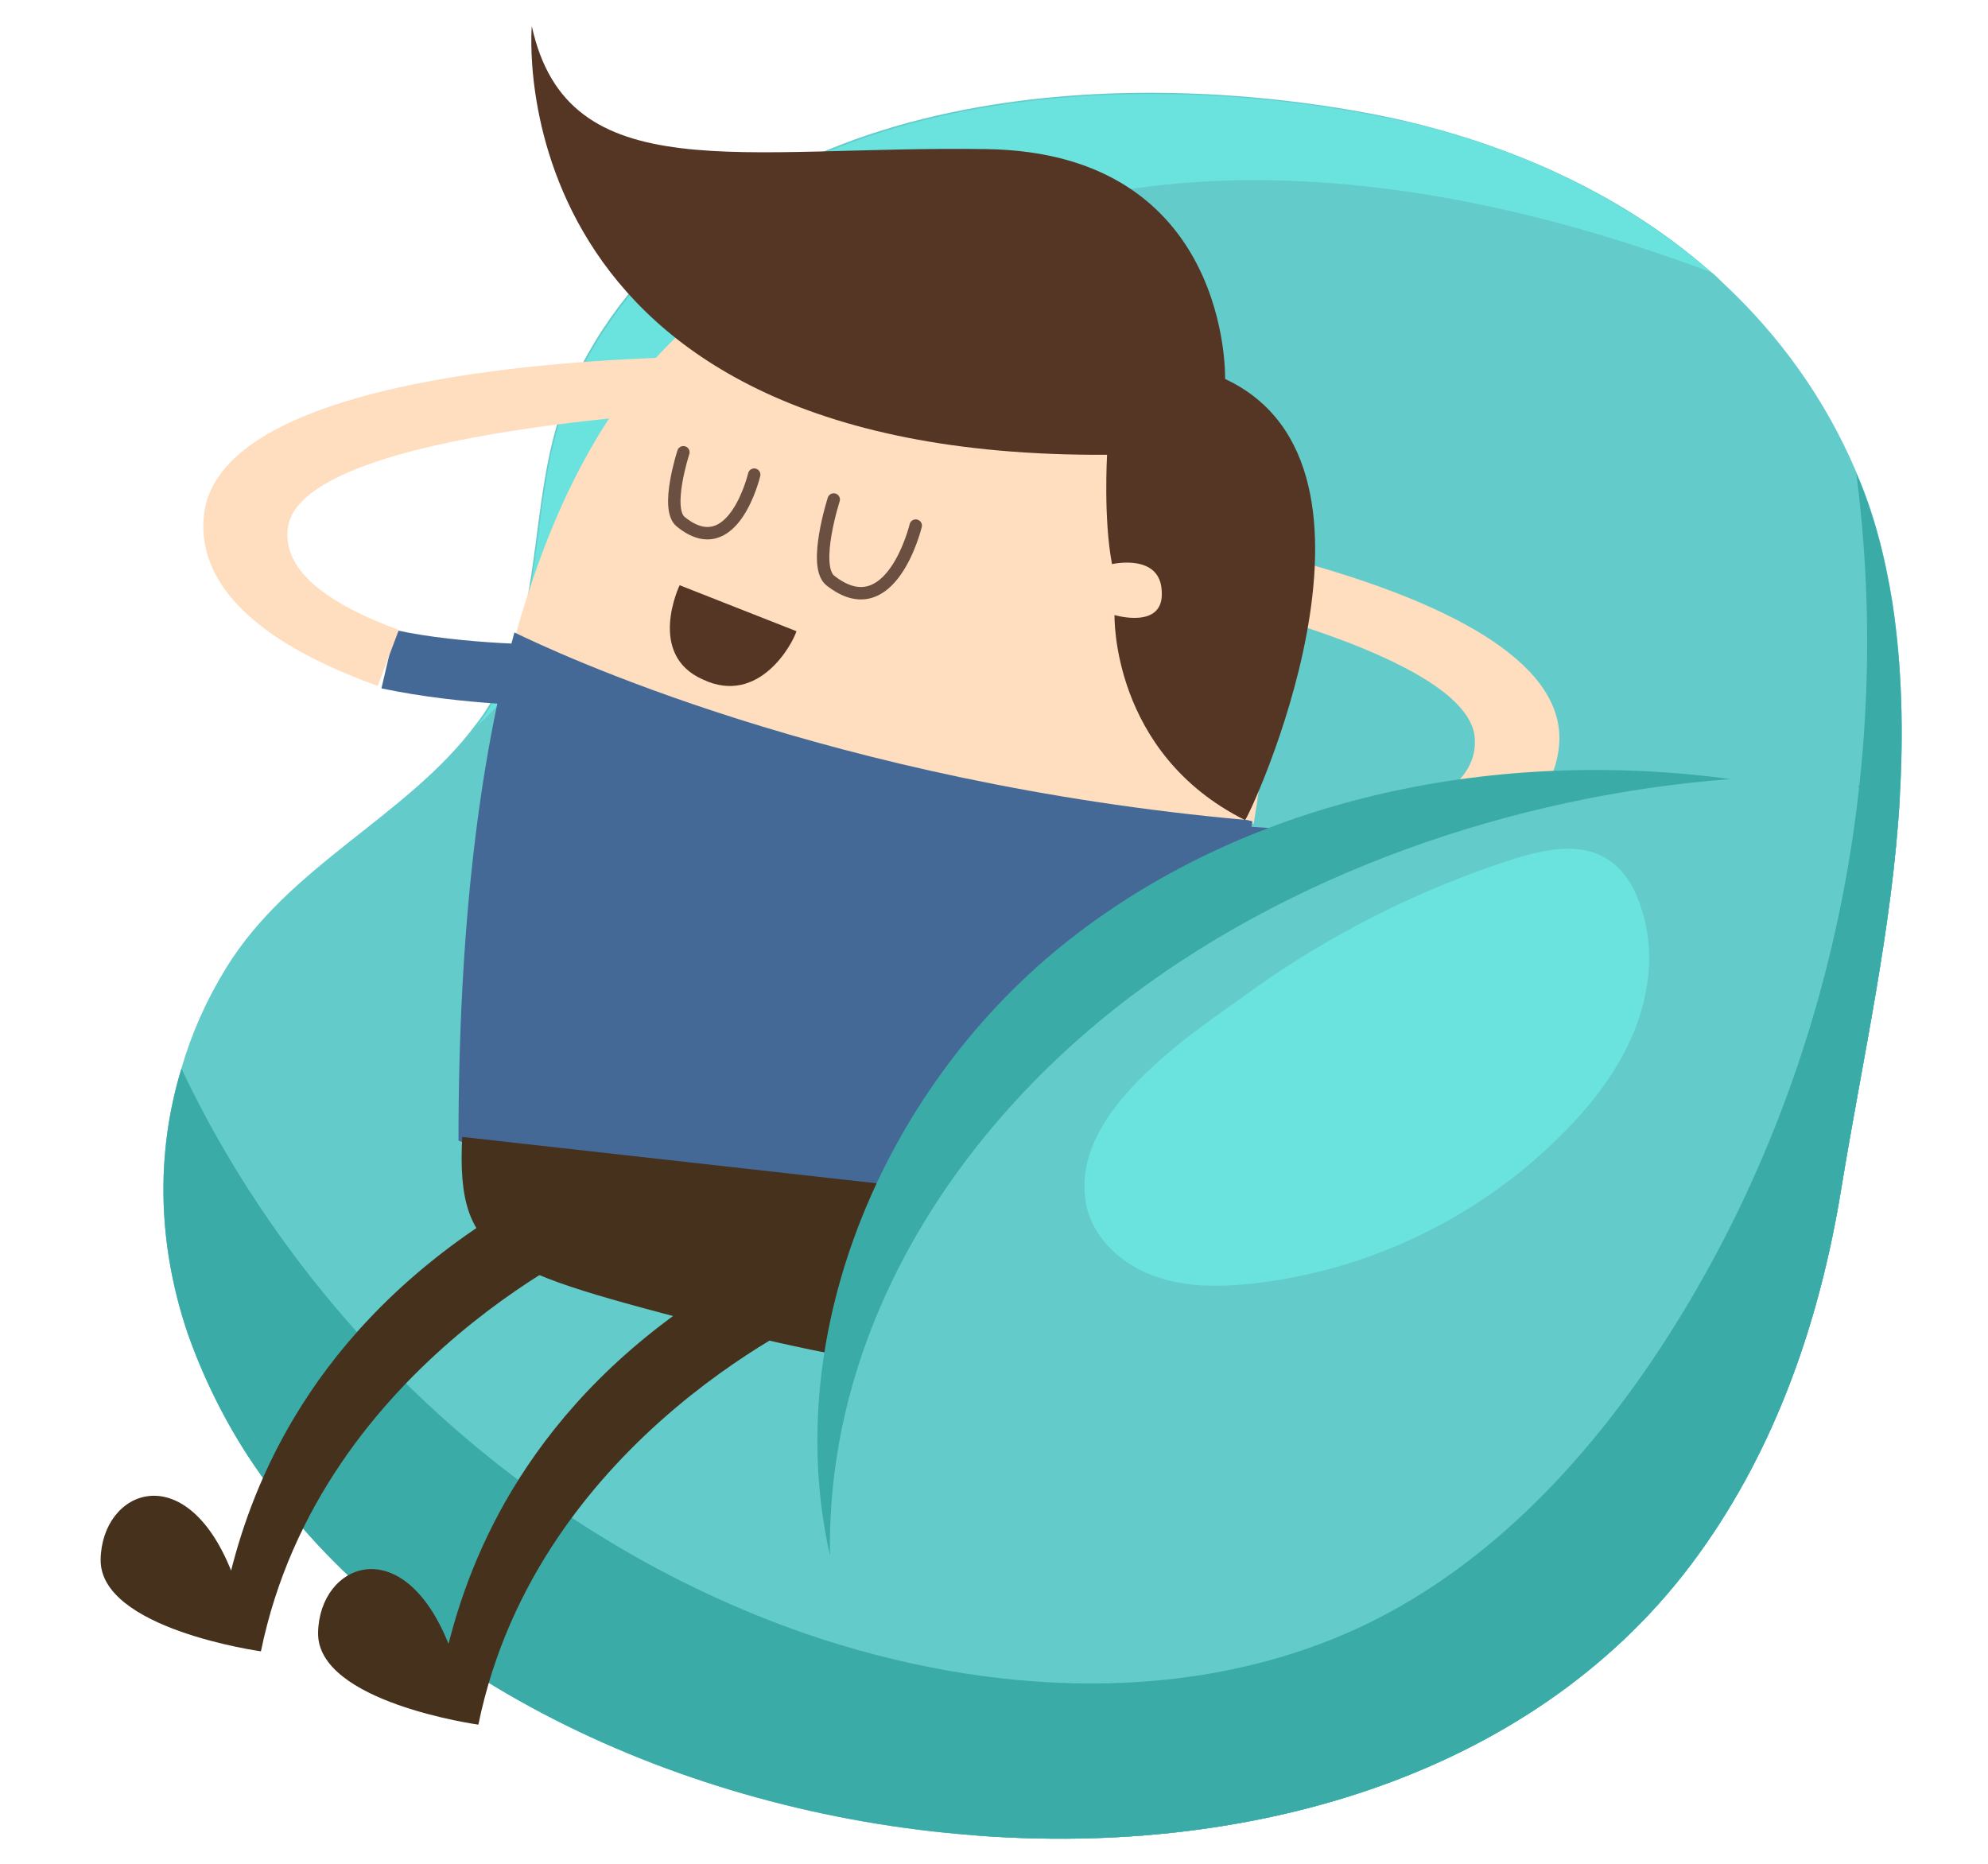 <?xml version="1.0" encoding="utf-8"?>
<!-- Generator: Adobe Illustrator 24.0.2, SVG Export Plug-In . SVG Version: 6.00 Build 0)  -->
<svg version="1.1" id="圖層_1" xmlns="http://www.w3.org/2000/svg" xmlns:xlink="http://www.w3.org/1999/xlink" x="0px" y="0px"
	 viewBox="0 0 160 150" style="enable-background:new 0 0 160 150;" xml:space="preserve">
<style type="text/css">
	.st0{fill:#63CCCA;}
	.st1{fill:#6AE2DE;}
	.st2{fill:#3BABA7;}
	.st3{fill:#456997;}
	.st4{fill:#FFDDBF;}
	.st5{fill:#553625;}
	.st6{fill:#46311D;}
	.st7{fill:none;stroke:#6B4F41;stroke-linecap:round;stroke-linejoin:round;stroke-miterlimit:10;}
</style>
<path class="st0" d="M152.9,64.2c-0.6,10.5-3,21-4.7,31.4c-1.7,10.5-5.2,20.8-11.5,29.5c-12.7,17.6-35.7,24.4-58.4,22.6
	c-23.5-1.8-46.8-12.8-58.4-30.6c-2-3.1-3.6-6.4-4.8-9.8c-2.4-7.1-2.6-14.4-0.5-21.3c0.8-2.8,2-5.5,3.6-8.1
	c5.1-8.3,14.6-12.2,20.1-19.6c0.4-0.5,0.8-1.1,1.1-1.6c4.8-7.7,2.8-17.9,6.8-26.1c11.2-23.2,42-25.7,64.4-21.4
	c10.2,2,19.7,6.2,27,12.6c0.4,0.3,0.7,0.6,1.1,1c4.5,4.2,8.2,9.3,10.7,15.2c1.4,3.2,2.3,6.7,2.9,10.4
	C153.1,53.7,153.2,59,152.9,64.2z"/>
<path class="st1" d="M137.7,21.9c-12.1-4.5-24.7-7.5-37.5-7.4c-18.7,0.2-38.1,8-48.4,23.6c-3.2,4.9-5.5,10.3-8.9,15.1
	c-1.3,1.9-2.8,3.7-4.5,5.2c0.4-0.5,0.8-1.1,1.1-1.6c4.8-7.7,2.8-17.9,6.8-26.1c11.2-23.2,42-25.7,64.4-21.4
	C120.9,11.2,130.3,15.5,137.7,21.9z"/>
<path class="st2" d="M152.9,64.2c-0.6,10.5-3,21-4.7,31.4c-1.7,10.5-5.2,20.8-11.5,29.5c-12.7,17.6-35.7,24.4-58.4,22.6
	c-1.9-1.9-3.5-4-4.8-6.4c-1.6-2.8-2.9-5.6-3.9-8.5c13.4,3.7,28,3.8,40.4-2.3c10.3-5,18.3-13.8,24.4-23.4
	c8.4-13.2,13.5-28.3,15.2-43.9C150.8,63.6,151.8,63.9,152.9,64.2z"/>
<g>
	<g>
		<g>
			<path class="st3" d="M44.7,51.9l-0.4,4.9c0,0-7,0-13.6-1.4l1.1-4.7C37.2,51.9,44.7,51.9,44.7,51.9z"/>
		</g>
		<g>
			<path class="st4" d="M61.6,30.3c0.5,0.1,1.1,0.3,0.9,0.7c-0.2,0.3-0.6,0.4-1.1,0.3c0.4,0.1,0.8,0.3,0.7,0.7c0,0.3-0.5,0.4-1,0.4
				c0.4,0.1,0.7,0.3,0.5,0.7C61.1,34.1,58,33,58,33s-33.3,1.4-34.8,9.3c-0.7,3.9,4,6.6,8.9,8.4l-1.7,4.5c-7-2.5-14.6-6.8-14-13.6
				C17.6,28.1,59,28.7,59,28.7s3.8,0.4,3.7,1.2C62.6,30.3,62.1,30.3,61.6,30.3z"/>
		</g>
	</g>
	<g>
		<g>
			<path class="st3" d="M96.3,66.1L96,71c0,0,6.9,0.9,13.6,0.4l-0.5-4.8C103.7,67.1,96.3,66.1,96.3,66.1z"/>
		</g>
		<g>
			<path class="st4" d="M82.5,42.4c-0.5,0.1-1.1,0.2-1,0.6c0.1,0.3,0.6,0.4,1,0.5c-0.4,0.1-0.8,0.2-0.8,0.6c0,0.3,0.5,0.5,0.9,0.6
				c-0.4,0-0.7,0.2-0.6,0.6c0.3,1,3.5,0.3,3.5,0.3s32.9,5.8,33.2,13.9c0.2,4-4.9,6.1-10,7.1l1.1,4.7c7.3-1.6,15.3-4.8,15.7-11.6
				c0.6-13.5-40.5-18.4-40.5-18.4s-3.8-0.2-3.8,0.7C81.4,42.2,82,42.4,82.5,42.4z"/>
		</g>
	</g>
	<g id="XMLID_64_">
		<g>
			<path class="st4" d="M83.7,20.9c0,0-30.4-12.2-42.2,30.2c3,1.5,25.4,12.1,59,15.1l0.4,0.1C103.8,48.9,102,29.7,83.7,20.9z"/>
			<path class="st3" d="M36.9,91.8c0,0,20.8,8.1,52.2,9.2c0,0,8.6-16.4,11.7-34.9l-0.4-0.1c-33.6-3-55.9-13.6-59-15.1
				C38.6,61.2,36.9,74.5,36.9,91.8z"/>
		</g>
	</g>
	<g>
		<path class="st5" d="M98.6,30.5c0,0,0.5-18.2-19.2-18.5s-33.7,3.4-36.6-9.9c0,0-3.1,34.8,46.3,34.5c0,0-0.3,5.2,0.4,8.8
			c0,0,3.9-0.9,4,2.2c0.2,3.1-3.8,1.9-3.8,1.9s-0.3,11.1,10.5,16.5C100.4,66.1,113.8,37.6,98.6,30.5z"/>
	</g>
	<g>
		<path class="st5" d="M64.1,50.8l-9.4-3.7c0,0-2.7,5.6,1.9,7.6C61.1,56.8,63.8,51.8,64.1,50.8z"/>
	</g>
	<path class="st6" d="M37.2,91.5c-0.5,10,2.9,10.7,20.3,15.3c36.4,9.5,32.6-3.1,33.3-9.3L37.2,91.5z"/>
	<path class="st7" d="M55,36.4c0,0-1.5,4.6-0.2,5.6c4.2,3.4,5.9-3.8,5.9-3.8"/>
	<path class="st7" d="M67.1,40.2c0,0-1.7,5.3-0.3,6.5c4.9,3.9,6.9-4.4,6.9-4.4"/>
</g>
<path class="st0" d="M152.9,64.2c-0.6,10.5-3,21-4.7,31.4c-1.7,10.5-5.2,20.8-11.5,29.5c-12.7,17.6-35.7,24.4-58.4,22.6
	c-1.9-1.9-3.5-4-4.8-6.4c-10.5-18.3-7.6-38.1,3.1-53.2c7.4-10.5,18.6-18.8,31.7-22.6C122.7,61.3,138.6,60.1,152.9,64.2z"/>
<path class="st2" d="M139.3,62.7c-18.6-2.5-38.4,1.3-53.2,12.9C71.4,87.1,62.7,107,66.8,125.2c-0.3-17.5,9.3-33.2,22.9-44
	C103.5,70.3,121.9,64,139.3,62.7z"/>
<path class="st1" d="M92.4,86.2c-3.4,3.2-5.9,7-4.9,11.1c0.7,2.6,2.9,4.5,5.4,5.4c2.5,0.9,5.2,0.9,7.9,0.6c9.2-1,18-5.2,24.6-11.7
	c3.3-3.2,6.3-7.3,7.1-12c0.5-2.7,0.2-5.5-1-8c-2.2-4.3-6.3-3.6-10.2-2.3c-7.3,2.4-14.2,5.9-20.4,10.3C98.6,81.3,95.2,83.5,92.4,86.2
	z"/>
<path class="st2" d="M152.9,64.2c-0.6,10.5-3,21-4.7,31.4c-1.7,10.5-5.2,20.8-11.5,29.5c-12.7,17.6-35.7,24.4-58.4,22.6
	c-23.5-1.8-46.8-12.8-58.4-30.6c-2-3.1-3.6-6.4-4.8-9.8c-2.4-7.1-2.6-14.4-0.5-21.3c9.9,20.9,28.3,37.9,50.3,45.5
	c14.6,5,31.2,5.9,45.1-0.8c10.3-5,18.3-13.8,24.4-23.4c12.9-20.3,18.1-45.3,15-69.2c1.4,3.2,2.3,6.7,2.9,10.4
	C153.1,53.7,153.2,59,152.9,64.2z"/>
<path class="st6" d="M49.1,99.5c0,0-23.3,10-28.1,33.4c0,0-13-1.8-12.9-7.4c0.1-5.6,6.8-8.3,10.5,0.9c1.7-6.7,6.3-19.3,21.8-28.9
	L49.1,99.5z"/>
<path class="st6" d="M66.6,105.4c0,0-23.3,10-28.1,33.4c0,0-13-1.8-12.9-7.4c0.1-5.6,6.8-8.3,10.5,0.9c1.7-6.7,6.3-19.3,21.8-28.9
	L66.6,105.4z"/>
</svg>
